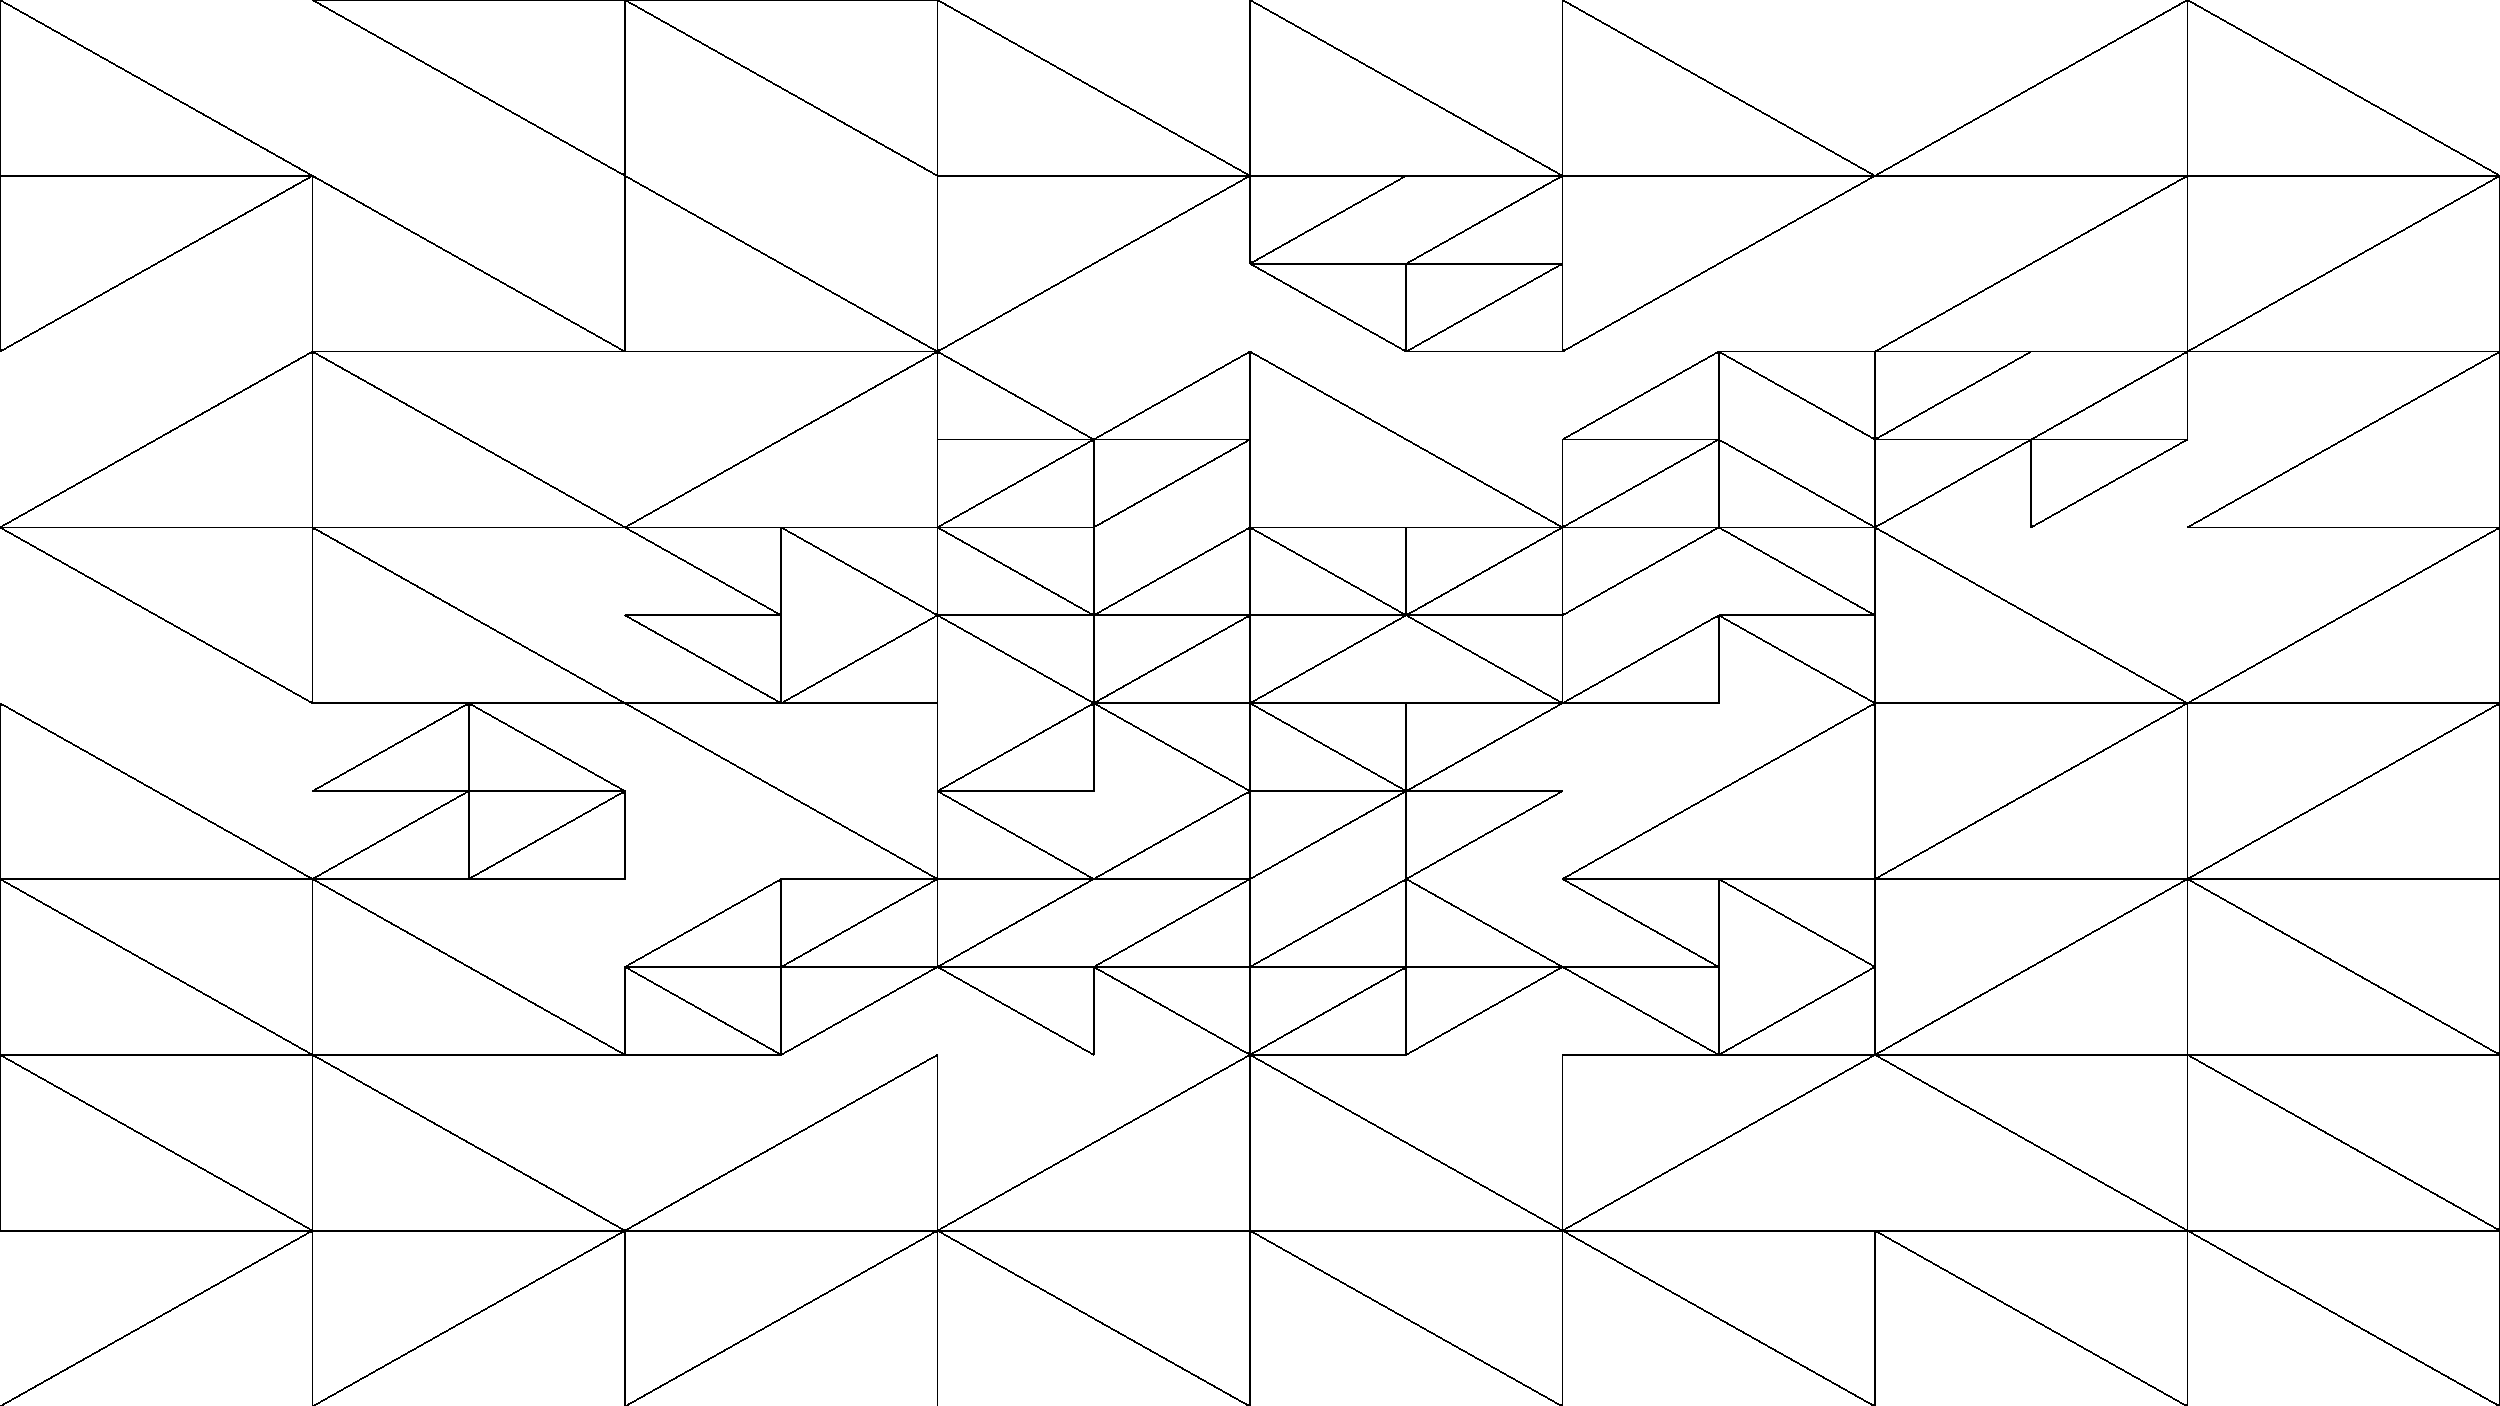 <svg xmlns="http://www.w3.org/2000/svg" version="1.1"
    xmlns:xlink="http://www.w3.org/1999/xlink"
    xmlns:svgjs="http://svgjs.dev/svgjs" viewBox="0 0 1422 800">
    <g shape-rendering="crispEdges" stroke-linejoin="round" fill="none" stroke-width="1" stroke="hsl(0, 0%, 93%)">
        <polygon points="1244.25,0 1422,100 1244.25,100"></polygon>
        <polygon points="1244.25,100 1244.25,0 1066.5,100"></polygon>
        <polygon points="1066.5,200 1244.25,100 1244.25,200"></polygon>
        <polygon points="1422,200 1422,100 1244.25,200"></polygon>
        <polygon points="888.75,100 1066.5,100 888.75,0"></polygon>
        <polygon points="711,0 711,100 888.75,100"></polygon>
        <polygon points="888.75,100 888.75,150 799.875,150"></polygon>
        <polygon points="799.875,100 711,100 711,150"></polygon>
        <polygon points="799.875,200 799.875,150 711,150"></polygon>
        <polygon points="888.75,150 799.875,200 888.75,200"></polygon>
        <polygon points="888.75,100 1066.5,100 888.75,200"></polygon>
        <polygon points="977.625,200 1066.5,250 1066.5,200"></polygon>
        <polygon points="977.625,250 977.625,200 888.75,250"></polygon>
        <polygon points="888.75,300 888.75,250 977.625,250"></polygon>
        <polygon points="1066.5,300 977.625,300 977.625,250"></polygon>
        <polygon points="888.75,300 711,300 711,200"></polygon>
        <polygon points="888.75,300 799.875,300 799.875,350"></polygon>
        <polygon points="711,300 711,350 799.875,350"></polygon>
        <polygon points="711,350 711,400 799.875,350"></polygon>
        <polygon points="888.75,400 888.75,350 799.875,350"></polygon>
        <polygon points="1066.5,350 1066.5,300 977.625,300"></polygon>
        <polygon points="888.75,300 888.75,350 977.625,300"></polygon>
        <polygon points="888.75,400 977.625,400 977.625,350"></polygon>
        <polygon points="1066.5,400 977.625,350 1066.5,350"></polygon>
        <polygon points="1244.25,300 1422,300 1422,200"></polygon>
        <polygon points="1155.375,250 1244.25,200 1244.25,250"></polygon>
        <polygon points="1066.5,250 1155.375,200 1066.5,200"></polygon>
        <polygon points="1155.375,250 1066.5,250 1066.5,300"></polygon>
        <polygon points="1244.25,250 1155.375,300 1155.375,250"></polygon>
        <polygon points="1066.5,300 1244.25,400 1066.5,400"></polygon>
        <polygon points="1422,400 1244.25,400 1422,300"></polygon>
        <polygon points="711,100 533.25,0 533.25,100"></polygon>
        <polygon points="355.5,0 533.25,100 533.25,0"></polygon>
        <polygon points="355.5,100 533.25,200 355.5,200"></polygon>
        <polygon points="533.25,200 711,100 533.25,100"></polygon>
        <polygon points="355.5,100 355.5,0 177.75,0"></polygon>
        <polygon points="177.75,100 0,0 0,100"></polygon>
        <polygon points="0,100 177.75,100 0,200"></polygon>
        <polygon points="355.5,200 177.75,100 177.75,200"></polygon>
        <polygon points="177.75,200 177.75,300 355.5,300"></polygon>
        <polygon points="177.75,200 0,300 177.75,300"></polygon>
        <polygon points="177.75,300 0,300 177.75,400"></polygon>
        <polygon points="177.75,300 355.5,400 177.75,400"></polygon>
        <polygon points="622.125,250 711,200 711,250"></polygon>
        <polygon points="533.25,200 622.125,250 533.25,250"></polygon>
        <polygon points="622.125,300 622.125,250 533.25,300"></polygon>
        <polygon points="711,250 622.125,250 622.125,300"></polygon>
        <polygon points="355.5,300 533.25,200 533.25,300"></polygon>
        <polygon points="533.25,300 533.25,350 444.375,300"></polygon>
        <polygon points="444.375,300 444.375,350 355.5,300"></polygon>
        <polygon points="444.375,350 444.375,400 355.5,350"></polygon>
        <polygon points="533.25,350 533.25,400 444.375,400"></polygon>
        <polygon points="711,350 711,300 622.125,350"></polygon>
        <polygon points="622.125,300 533.25,300 622.125,350"></polygon>
        <polygon points="622.125,350 622.125,400 533.25,350"></polygon>
        <polygon points="711,350 711,400 622.125,400"></polygon>
        <polygon points="711,400 622.125,400 711,450"></polygon>
        <polygon points="622.125,400 622.125,450 533.25,450"></polygon>
        <polygon points="622.125,500 533.25,450 533.25,500"></polygon>
        <polygon points="711,500 711,450 622.125,500"></polygon>
        <polygon points="533.25,400 533.25,500 355.5,400"></polygon>
        <polygon points="444.375,500 533.25,500 444.375,550"></polygon>
        <polygon points="444.375,550 444.375,500 355.5,550"></polygon>
        <polygon points="444.375,600 355.5,600 355.5,550"></polygon>
        <polygon points="444.375,600 533.25,550 444.375,550"></polygon>
        <polygon points="711,550 622.125,550 711,500"></polygon>
        <polygon points="622.125,500 533.25,550 533.25,500"></polygon>
        <polygon points="622.125,600 622.125,550 533.25,550"></polygon>
        <polygon points="711,600 711,550 622.125,550"></polygon>
        <polygon points="355.5,450 266.625,400 266.625,450"></polygon>
        <polygon points="177.75,450 266.625,400 266.625,450"></polygon>
        <polygon points="266.625,500 266.625,450 177.75,500"></polygon>
        <polygon points="355.5,450 266.625,500 355.5,500"></polygon>
        <polygon points="0,500 0,400 177.75,500"></polygon>
        <polygon points="0,600 0,500 177.75,600"></polygon>
        <polygon points="177.75,600 355.5,600 177.75,500"></polygon>
        <polygon points="355.5,700 177.75,700 177.75,600"></polygon>
        <polygon points="0,600 0,700 177.75,700"></polygon>
        <polygon points="177.75,800 177.75,700 0,800"></polygon>
        <polygon points="355.5,700 177.75,800 355.5,800"></polygon>
        <polygon points="711,700 533.25,700 711,600"></polygon>
        <polygon points="533.25,600 355.5,700 533.25,700"></polygon>
        <polygon points="533.25,800 533.25,700 355.5,800"></polygon>
        <polygon points="711,800 533.25,700 711,700"></polygon>
        <polygon points="1422,400 1244.25,500 1422,500"></polygon>
        <polygon points="1244.25,400 1244.25,500 1066.5,500"></polygon>
        <polygon points="1244.25,500 1244.25,600 1066.5,600"></polygon>
        <polygon points="1422,600 1422,500 1244.25,500"></polygon>
        <polygon points="1066.5,400 1066.5,500 888.75,500"></polygon>
        <polygon points="888.75,400 799.875,450 799.875,400"></polygon>
        <polygon points="799.875,400 799.875,450 711,400"></polygon>
        <polygon points="799.875,450 711,500 711,450"></polygon>
        <polygon points="888.75,450 799.875,500 799.875,450"></polygon>
        <polygon points="799.875,500 888.75,550 799.875,550"></polygon>
        <polygon points="711,550 799.875,500 799.875,550"></polygon>
        <polygon points="799.875,550 799.875,600 711,600"></polygon>
        <polygon points="888.75,550 799.875,600 799.875,550"></polygon>
        <polygon points="1066.5,500 977.625,500 1066.5,550"></polygon>
        <polygon points="977.625,500 888.75,500 977.625,550"></polygon>
        <polygon points="977.625,550 888.75,550 977.625,600"></polygon>
        <polygon points="1066.5,550 1066.5,600 977.625,600"></polygon>
        <polygon points="1066.5,600 888.75,700 888.75,600"></polygon>
        <polygon points="888.75,700 711,700 711,600"></polygon>
        <polygon points="888.75,800 888.75,700 711,700"></polygon>
        <polygon points="888.75,700 1066.5,800 1066.5,700"></polygon>
        <polygon points="1422,700 1244.25,600 1422,600"></polygon>
        <polygon points="1244.25,700 1244.25,600 1066.5,600"></polygon>
        <polygon points="1066.5,700 1244.25,800 1244.25,700"></polygon>
        <polygon points="1422,700 1422,800 1244.25,700"></polygon>
    </g>
    <g fill="hsl(220, 62%, 45%)" stroke-width="3" stroke="hsl(220, 43%, 13%)"></g>
</svg>